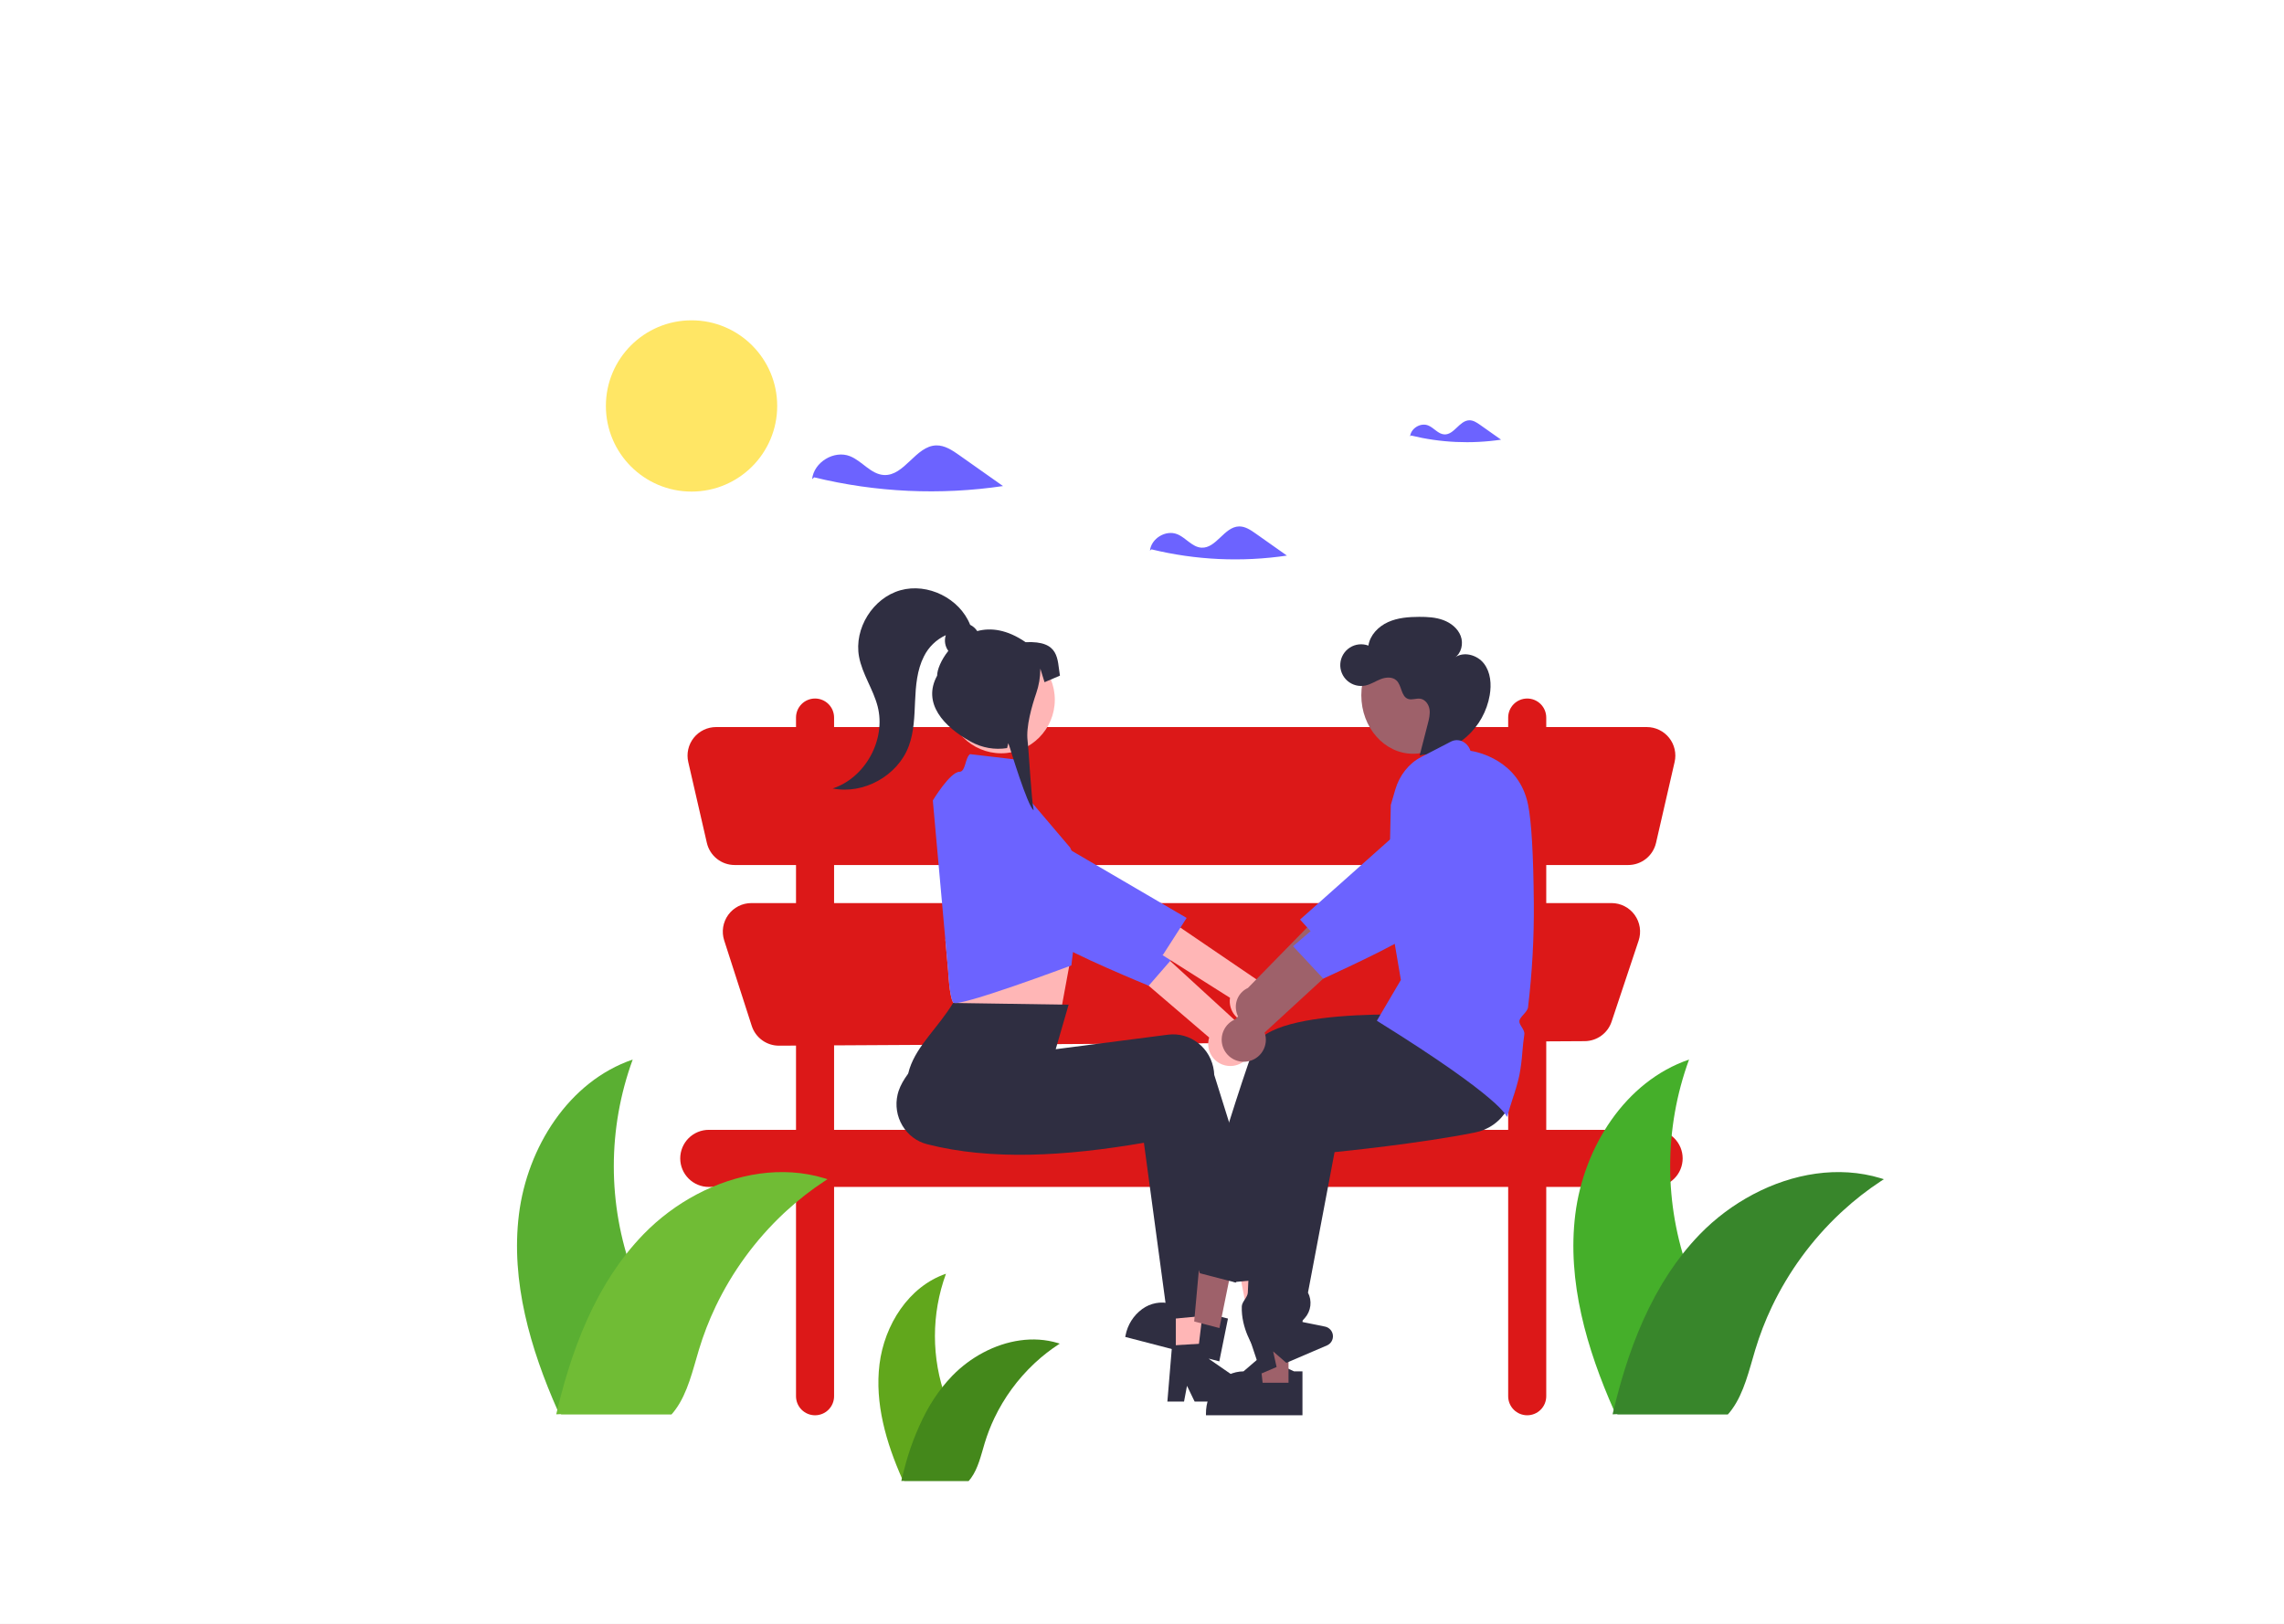 <svg width="1440" height="1024" viewBox="0 0 1440 1024" fill="none" xmlns="http://www.w3.org/2000/svg">
<rect width="1440" height="1024" fill="#E5E5E5"/>
<g id="love">
<g id="Desktop - 1">
<rect width="1440" height="1024" fill="white"/>
<path id="sun" d="M436 310C465.823 310 490 285.823 490 256C490 226.177 465.823 202 436 202C406.177 202 382 226.177 382 256C382 285.823 406.177 310 436 310Z" fill="#FFE665"/>
<g id="chair">
<path id="Vector" d="M1042.87 712.5H974.865V656.709L999.099 656.572C1002.86 656.551 1006.52 655.353 1009.56 653.146C1012.61 650.938 1014.89 647.832 1016.07 644.265L1033.1 593.192C1034 590.486 1034.25 587.605 1033.82 584.785C1033.39 581.966 1032.29 579.289 1030.62 576.975C1028.96 574.661 1026.76 572.777 1024.22 571.477C1021.69 570.178 1018.87 569.5 1016.02 569.5H974.865V545.5H1026.53C1030.61 545.5 1034.56 544.119 1037.75 541.582C1040.93 539.045 1043.16 535.502 1044.08 531.533L1055.8 480.533C1056.41 477.895 1056.41 475.155 1055.81 472.515C1055.21 469.876 1054.03 467.406 1052.34 465.288C1050.65 463.171 1048.51 461.461 1046.07 460.286C1043.64 459.11 1040.96 458.5 1038.26 458.5H974.865V452.5C974.865 449.317 973.601 446.265 971.351 444.015C969.1 441.764 966.048 440.5 962.865 440.5C959.683 440.5 956.63 441.764 954.38 444.015C952.13 446.265 950.865 449.317 950.865 452.5V458.5H525.865V452.5C525.865 449.317 524.601 446.265 522.351 444.015C520.1 441.764 517.048 440.5 513.865 440.5C510.683 440.5 507.63 441.764 505.38 444.015C503.13 446.265 501.865 449.317 501.865 452.5V458.5H451.473C448.766 458.5 446.094 459.11 443.656 460.286C441.218 461.461 439.077 463.171 437.391 465.288C435.705 467.406 434.518 469.876 433.919 472.515C433.32 475.155 433.324 477.895 433.93 480.533L445.654 531.533C446.567 535.502 448.799 539.045 451.985 541.582C455.171 544.119 459.124 545.5 463.197 545.5H501.865V569.5H473.707C470.871 569.5 468.074 570.171 465.545 571.457C463.017 572.743 460.828 574.609 459.158 576.902C457.488 579.195 456.383 581.851 455.934 584.652C455.485 587.453 455.705 590.32 456.575 593.021L473.951 646.947C475.125 650.588 477.428 653.761 480.527 656.005C483.626 658.249 487.359 659.447 491.185 659.426L501.865 659.366V712.5H446.865C444.501 712.5 442.161 712.966 439.977 713.87C437.793 714.775 435.809 716.101 434.137 717.772C432.466 719.443 431.14 721.428 430.235 723.612C429.331 725.795 428.865 728.136 428.865 730.5V730.5C428.865 735.274 430.762 739.852 434.137 743.228C437.513 746.604 442.091 748.5 446.865 748.5H501.865V880.5C501.865 883.683 503.13 886.735 505.38 888.985C507.63 891.236 510.683 892.5 513.865 892.5C517.048 892.5 520.1 891.236 522.351 888.985C524.601 886.735 525.865 883.683 525.865 880.5V748.5H950.865V880.5C950.865 883.683 952.13 886.735 954.38 888.985C956.63 891.236 959.683 892.5 962.865 892.5C966.048 892.5 969.1 891.236 971.351 888.985C973.601 886.735 974.865 883.683 974.865 880.5V748.5H1042.87C1047.64 748.5 1052.22 746.604 1055.59 743.228C1058.97 739.852 1060.87 735.274 1060.87 730.5V730.5C1060.87 728.136 1060.4 725.795 1059.5 723.612C1058.59 721.428 1057.26 719.443 1055.59 717.772C1053.92 716.101 1051.94 714.775 1049.75 713.87C1047.57 712.966 1045.23 712.5 1042.87 712.5V712.5ZM525.865 545.5H950.865V569.5H525.865V545.5ZM525.865 712.5V659.231L950.865 656.843V712.5H525.865Z" fill="#DC1818"/>
</g>
<g id="cloud">
<path id="Vector_2" d="M604.822 287.073C600.44 283.979 595.645 280.754 590.283 280.883C577.304 281.195 570.307 300.221 557.341 299.552C549.073 299.125 543.584 290.726 535.885 287.68C525.862 283.715 513.107 291.47 512.014 302.193L513.301 301.015C552.262 310.513 592.694 312.381 632.365 306.515C623.184 300.034 614.003 293.554 604.822 287.073Z" fill="#6C63FF"/>
<path id="Vector_3" d="M791.603 336.416C788.459 334.197 785.019 331.883 781.171 331.975C771.859 332.199 766.839 345.85 757.536 345.37C751.603 345.064 747.665 339.037 742.141 336.852C734.95 334.007 725.798 339.571 725.014 347.265L725.937 346.42C753.892 353.234 782.901 354.575 811.365 350.366C804.778 345.716 798.191 341.066 791.603 336.416Z" fill="#6C63FF"/>
<path id="Vector_4" d="M933.254 267.997C931.165 266.522 928.88 264.985 926.324 265.046C920.137 265.195 916.801 274.264 910.621 273.945C906.679 273.742 904.063 269.738 900.393 268.286C895.615 266.396 889.535 270.093 889.014 275.204L889.627 274.643C908.2 279.17 927.473 280.061 946.384 277.265C942.007 274.175 937.631 271.086 933.254 267.997Z" fill="#6C63FF"/>
</g>
<g id="men_shoe">
<path id="Vector_5" d="M768.731 858.506L709.432 843.096L709.604 842.246C710.846 835.535 714.604 829.552 720.109 825.518C722.648 823.659 725.569 822.389 728.66 821.798C731.751 821.207 734.934 821.311 737.98 822.102L737.981 822.102L750.698 815.609L769.023 830.169L774.199 831.514L768.731 858.506Z" fill="#2F2E41"/>
<path id="Vector_6" d="M821.166 892.5L760.325 892.497V891.626C760.249 884.67 762.716 877.925 767.262 872.66C769.326 870.226 771.889 868.264 774.778 866.908C777.667 865.553 780.815 864.835 784.006 864.805H784.008L795.121 855.256L815.856 864.806L821.167 864.807L821.166 892.5Z" fill="#2F2E41"/>
</g>
<g id="girl">
<path id="Vector_7" d="M596.008 592.381L597.778 612.165C597.778 612.165 598.545 628.591 600.972 632.223C603.381 635.837 669.123 636.293 669.123 636.293C669.123 636.293 673.466 612.877 677.208 592.381H596.008Z" fill="#FFB6B6"/>
<path id="Vector_8" d="M789.51 843.982L803.254 841.206L799.32 785.692L779.036 789.789L789.51 843.982Z" fill="#FFB6B6"/>
<path id="Vector_9" d="M741.326 852.115H755.335L762 796.874L741.324 796.875L741.326 852.115Z" fill="#FFB6B6"/>
<path id="Vector_10" d="M631.249 475.044C649.904 475.044 665.028 459.921 665.028 441.265C665.028 422.609 649.904 407.486 631.249 407.486C612.593 407.486 597.47 422.609 597.47 441.265C597.47 459.921 612.593 475.044 631.249 475.044Z" fill="#FFB6B6"/>
<path id="Vector_11" d="M763.75 829.383L736.222 831.942L721.207 720.654C671.711 729.167 625.017 731.894 584.628 721.596C570.953 718.158 562.594 704.038 565.958 690.058C566.115 689.405 566.297 688.758 566.503 688.119C571.337 673.371 590.944 659.209 600.913 642.988L656.14 665.65L658.643 675.883L729.379 666.73C743.604 664.889 756.596 675.186 758.397 689.728C758.492 690.496 758.554 691.267 758.583 692.041L763.75 829.383Z" fill="#2F2E41"/>
<path id="Vector_12" d="M805.602 805.948L778.074 808.506L728.161 706.425C678.665 714.938 631.971 717.664 591.582 707.367C577.907 703.929 569.548 689.809 572.912 675.829C573.069 675.176 573.251 674.529 573.457 673.89C578.291 659.142 590.944 648.707 600.913 632.486L673.73 633.592L665.597 661.654L736.333 652.501C750.558 650.66 763.55 660.956 765.351 675.499C765.446 676.267 765.508 677.038 765.537 677.812L805.602 805.948Z" fill="#2F2E41"/>
<path id="Vector_13" d="M611.594 475.572L638.705 478.762C639.849 478.896 640.921 479.384 641.774 480.157C642.627 480.93 643.218 481.95 643.463 483.075L647.775 502.804L674.652 534.455C674.652 534.455 684.303 552.55 680.684 573.059C677.064 593.568 675.474 608.807 675.474 608.807C675.474 608.807 603.378 635.839 600.965 632.219C598.552 628.6 597.769 612.161 597.769 612.161L588.118 504.792C588.118 504.792 598.976 486.696 605.008 486.696C608.901 486.565 608.401 477.803 611.594 475.572Z" fill="#6C63FF"/>
<path id="Vector_14" d="M773.871 672.125C771.862 671.875 769.933 671.187 768.219 670.111C766.505 669.034 765.048 667.595 763.95 665.895C762.853 664.194 762.141 662.274 761.866 660.268C761.591 658.263 761.759 656.222 762.358 654.289L677.526 581.649L701.513 572.803L780.671 645.33C783.852 646.551 786.475 648.897 788.042 651.923C789.608 654.949 790.011 658.445 789.173 661.748C788.334 665.051 786.314 667.931 783.493 669.844C780.673 671.756 777.249 672.568 773.871 672.125V672.125Z" fill="#FFB6B6"/>
<path id="Vector_15" d="M620.17 502.997C620.17 502.997 603.019 507.383 606.06 527.422C609.102 547.46 658.034 587.4 665.728 594.074C673.422 600.747 724.23 621.616 724.23 621.616L742.524 600.525L620.17 502.997Z" fill="#6C63FF"/>
<path id="Vector_16" d="M789.438 645.237C787.414 645.278 785.407 644.874 783.556 644.054C781.705 643.235 780.057 642.02 778.727 640.494C777.396 638.969 776.417 637.17 775.857 635.225C775.297 633.28 775.171 631.236 775.486 629.237L681.113 569.516L703.583 557.321L792.325 617.743C795.648 618.496 798.58 620.442 800.565 623.212C802.549 625.982 803.449 629.384 803.093 632.773C802.737 636.162 801.151 639.302 798.634 641.6C796.117 643.897 792.845 645.191 789.438 645.237H789.438Z" fill="#FFB6B6"/>
<path id="Vector_17" d="M613.068 499.903C613.068 499.903 596.723 506.704 602.608 526.099C608.492 545.494 662.647 578.003 671.219 583.504C679.791 589.005 733.066 602.37 733.066 602.37L748.145 578.874L613.068 499.903Z" fill="#6C63FF"/>
<path id="Vector_18" d="M646.613 404.974C634.9 396.919 624.586 395.692 616.113 397.976C615.015 396.277 613.475 394.91 611.658 394.02C605.05 377.37 584.94 367.37 567.682 372.231C550.313 377.123 538.328 396.364 541.597 414.111C543.622 425.111 550.545 434.637 553.33 445.47C558.72 466.441 545.571 490.464 525 497.224C544.477 501.134 565.916 489.238 572.903 470.641C576.297 461.609 576.501 451.747 576.933 442.108C577.364 432.469 578.141 422.539 582.509 413.936C585.437 408.035 590.301 403.317 596.287 400.568C595.751 402.226 595.617 403.988 595.896 405.708C596.175 407.429 596.859 409.058 597.892 410.462C593.325 416.183 590.838 422.371 590.838 426.077C581.35 443.419 594.919 458.315 612.261 467.804C619.178 471.608 627.165 473 634.961 471.761L635.687 468.664L636.67 471.454C636.67 471.454 647.961 508.747 651.686 510.935C650.272 504.298 648.653 473.568 647.867 467.091C646.777 458.275 650.574 445.15 653.313 437.169C655.012 432.25 655.883 427.084 655.893 421.88V421.652L658.56 430.219L668.269 426.077C666.463 415.716 668.269 403.954 646.613 404.974Z" fill="#2F2E41"/>
</g>
<g id="men">
<path id="Vector_19" d="M793.848 647.757C797.187 647.111 800.138 645.177 802.064 642.374C803.99 639.57 804.735 636.121 804.14 632.773C804.021 632.075 803.846 631.389 803.618 630.719L877.664 559.958L855.699 552.58L786.771 623.031C784.149 624.231 781.997 626.265 780.652 628.816C779.306 631.367 778.842 634.291 779.332 637.133C779.576 638.789 780.147 640.38 781.011 641.813C781.876 643.246 783.016 644.494 784.367 645.482C785.718 646.471 787.252 647.181 788.879 647.571C790.507 647.962 792.196 648.025 793.848 647.757Z" fill="#9E616A"/>
<path id="Vector_20" d="M768.821 837.494L752.899 833.357L759.413 761.833L782.911 767.939L768.821 837.494Z" fill="#9E616A"/>
<path id="Vector_21" d="M926.694 484.585C926.694 484.585 942.332 488.054 940.287 506.839C938.242 525.624 895.463 564.614 888.75 571.111C882.037 577.608 836.897 598.892 836.897 598.892L819.643 579.897L926.694 484.585Z" fill="#6C63FF"/>
<path id="Vector_22" d="M812.377 871.998L796.042 871.997L788.271 800.634L812.38 800.635L812.377 871.998Z" fill="#9E616A"/>
<path id="Vector_23" d="M756.423 802.737C756.363 802.596 750.462 788.557 754.335 775.442C754.664 774.175 754.885 772.881 754.994 771.577C755.126 770.037 755.394 768.513 755.795 767.021C756.24 765.678 756.799 764.376 757.465 763.129C758.153 761.838 758.73 760.491 759.191 759.103C768.51 727.934 781.514 685.575 790.538 660.781C800.671 632.938 910.363 640.566 916.766 641.037L936.199 627.191L943.453 676.166L874.37 698.114L874.314 698.132L818.057 698.015L816.063 703.988C817.501 706.557 817.916 709.574 817.225 712.436C816.917 713.845 816.315 715.173 815.459 716.334C814.603 717.495 813.512 718.463 812.258 719.174L810.718 720.003L791.885 776.426C791.855 782.086 790.088 787.601 786.824 792.225L786.414 792.793L779.169 808.829L756.511 802.942L756.423 802.737Z" fill="#2F2E41"/>
<path id="Vector_24" d="M890.872 475.334C908.878 475.334 923.474 458.801 923.474 438.407C923.474 418.014 908.878 401.481 890.872 401.481C872.866 401.481 858.269 418.014 858.269 438.407C858.269 458.801 872.866 475.334 890.872 475.334Z" fill="#9E616A"/>
<path id="Vector_25" d="M790.585 849.833C790.503 849.715 782.373 837.875 782.922 823.787C782.979 822.333 783.871 820.945 784.816 819.476C785.72 818.069 786.655 816.614 786.714 815.208C787.085 806.386 787.488 797.727 787.913 789.473C788.189 784.123 786.793 778.464 785.443 772.992C784 767.143 782.508 761.094 782.923 755.156C785.237 722.006 795.575 690.824 800.209 685.576C810.47 673.954 873.263 640.19 875.931 638.759L876.04 638.701L956.438 648.922L956.747 648.961L956.805 649.307C956.857 649.618 961.862 680.627 950.177 699.792C948.004 703.522 945.054 706.74 941.527 709.227C937.999 711.714 933.978 713.413 929.735 714.207C895.315 721.107 845.798 726.121 841.408 726.558L824.643 815.148C825.963 817.696 826.484 820.583 826.14 823.432C825.795 826.281 824.6 828.96 822.71 831.12L821.336 832.626L819.74 841.061L813.842 850.014H790.711L790.585 849.833Z" fill="#2F2E41"/>
<path id="Vector_26" d="M935.559 418.422C931.296 412.907 922.622 410.553 917.079 414.777C921.387 411.99 922.753 405.875 920.939 401.074C919.126 396.274 914.722 392.796 909.906 391.024C905.09 389.253 899.862 388.982 894.731 389.001C888.034 389.026 881.17 389.556 875.076 392.33C868.982 395.105 863.736 400.509 862.739 407.13C860.827 406.417 858.775 406.158 856.746 406.375C854.716 406.592 852.765 407.279 851.048 408.38C849.33 409.482 847.892 410.969 846.848 412.723C845.805 414.476 845.184 416.449 845.035 418.485C844.886 420.52 845.213 422.562 845.991 424.449C846.768 426.336 847.974 428.016 849.513 429.356C851.052 430.696 852.882 431.659 854.858 432.169C856.835 432.679 858.902 432.722 860.898 432.294C864.302 431.565 867.265 429.528 870.511 428.27C873.757 427.013 877.822 426.695 880.381 429.055C883.864 432.265 883.272 439.163 887.737 440.744C890.203 441.618 892.938 440.22 895.522 440.636C898.589 441.13 900.743 444.151 901.25 447.216C901.756 450.281 900.976 453.397 900.201 456.405C898.478 463.098 896.754 469.79 895.031 476.483L897.053 475.975C907.297 475.406 917.046 471.38 924.707 464.555C932.368 457.729 937.487 448.507 939.229 438.396C940.413 431.527 939.821 423.936 935.559 418.422Z" fill="#2F2E41"/>
<path id="Vector_27" d="M868.072 643.696L883.216 617.966L875.465 572.386L876.864 507.661L879.656 498.019C882.308 488.926 888.239 481.424 895.927 477.438L914.724 467.692C915.865 467.093 917.131 466.772 918.419 466.755C919.707 466.737 920.981 467.024 922.138 467.592C923.312 468.193 924.355 469.023 925.206 470.032C926.056 471.041 926.697 472.209 927.091 473.468C931.232 474.104 957.688 479.257 963.414 507.49C965.544 517.991 966.761 538.777 967.031 569.273C967.222 591.298 966.006 613.313 963.391 635.184C963.199 636.784 961.843 638.305 960.532 639.776C959.336 641.118 958.099 642.506 957.926 643.769C957.756 645.005 958.563 646.311 959.417 647.693C960.337 649.184 961.289 650.727 961.038 652.355C960.472 656.022 960.14 659.747 959.818 663.35C959.469 668.303 958.835 673.232 957.919 678.112C956.763 683.185 955.329 688.192 953.624 693.108C952.471 696.643 951.278 700.298 950.341 703.869L950.266 704.153L950.008 704.203C950.002 704.204 949.996 704.205 949.99 704.205C949.73 704.205 948.789 693.889 868.072 643.696Z" fill="#6C63FF"/>
<path id="Vector_28" d="M786.448 669.372C788.446 669.051 790.35 668.295 792.024 667.159C793.699 666.022 795.104 664.532 796.141 662.794C797.177 661.055 797.82 659.111 798.024 657.097C798.227 655.083 797.987 653.05 797.32 651.139L879.519 575.533L855.233 567.544L778.7 642.835C775.564 644.169 773.027 646.607 771.569 649.687C770.11 652.766 769.832 656.274 770.787 659.545C771.742 662.816 773.864 665.623 776.75 667.434C779.637 669.246 783.087 669.935 786.448 669.372V669.372Z" fill="#9E616A"/>
<path id="Vector_29" d="M934.046 494.893C934.046 494.893 951.342 498.668 949.014 518.801C946.686 538.935 899.203 580.588 891.75 587.53C884.298 594.473 834.263 617.132 834.263 617.132L815.232 596.704L934.046 494.893Z" fill="#6C63FF"/>
</g>
<g id="girl_shoe">
<path id="Vector_30" d="M783.97 832.501L804.924 822L808.873 831.213L835.37 836.569C836.678 836.834 837.868 837.509 838.766 838.498C839.663 839.486 840.221 840.736 840.358 842.064C840.495 843.392 840.204 844.729 839.527 845.88C838.85 847.031 837.823 847.936 836.596 848.462L810.995 859.435L802.676 852.214L804.86 862.065L795.207 866.203L783.97 832.501Z" fill="#2F2E41"/>
<path id="Vector_31" d="M738.95 848.438L762.346 847.042V857.066L784.589 872.428C785.688 873.186 786.515 874.276 786.951 875.538C787.386 876.801 787.407 878.169 787.009 879.444C786.612 880.718 785.818 881.832 784.742 882.624C783.667 883.415 782.367 883.842 781.031 883.841H753.178L748.377 873.926L746.502 883.841H736L738.95 848.438Z" fill="#2F2E41"/>
</g>
<g id="leaf">
<path id="Vector_32" d="M993.182 765.79C998.435 723.546 1024.62 681.924 1064.9 668.177C1049.02 711.657 1049.02 759.357 1064.91 802.835C1071.1 819.581 1079.73 837.561 1073.91 854.438C1070.29 864.94 1061.42 872.974 1051.52 877.998C1041.61 883.022 1030.61 885.416 1019.75 887.763L1017.62 889.53C1000.38 850.607 987.929 808.034 993.182 765.79Z" fill="#45AF2A"/>
<path id="Vector_33" d="M1187.71 743.629C1187.07 744.041 1186.44 744.453 1185.81 744.88C1177.32 750.46 1169.3 756.719 1161.83 763.597C1161.25 764.119 1160.66 764.658 1160.09 765.196C1142.27 781.958 1127.71 801.883 1117.16 823.959C1112.97 832.747 1109.46 841.841 1106.65 851.162C1102.77 864.036 1099.59 878.303 1091.91 888.833C1091.12 889.941 1090.26 890.998 1089.34 892H1019.94C1019.78 891.921 1019.62 891.858 1019.46 891.778L1016.69 891.905C1016.8 891.414 1016.93 890.907 1017.04 890.417C1017.1 890.132 1017.18 889.847 1017.25 889.562C1017.29 889.372 1017.34 889.182 1017.37 889.007C1017.39 888.944 1017.41 888.881 1017.42 888.833C1017.45 888.659 1017.5 888.501 1017.53 888.342C1018.23 885.508 1018.95 882.674 1019.69 879.839C1019.69 879.823 1019.69 879.823 1019.7 879.807C1025.39 858.225 1032.92 836.927 1043.45 817.451C1043.77 816.865 1044.09 816.263 1044.44 815.677C1049.23 806.924 1054.73 798.578 1060.89 790.722C1064.27 786.431 1067.87 782.314 1071.67 778.386C1081.51 768.258 1092.88 759.741 1105.37 753.146C1130.26 740.003 1159.08 734.968 1185.68 742.996C1186.36 743.202 1187.03 743.408 1187.71 743.629Z" fill="#38862B"/>
<path id="Vector_34" d="M327.182 765.79C332.435 723.546 358.616 681.924 398.904 668.177C383.015 711.657 383.019 759.357 398.914 802.835C405.104 819.581 413.733 837.561 407.91 854.438C404.287 864.94 395.424 872.974 385.516 877.998C375.608 883.022 364.612 885.416 353.754 887.763L351.617 889.53C334.379 850.607 321.929 808.034 327.182 765.79Z" fill="#5AAF32"/>
<path id="Vector_35" d="M521.707 743.629C521.074 744.041 520.441 744.453 519.807 744.88C511.322 750.46 503.304 756.719 495.833 763.597C495.247 764.119 494.661 764.658 494.091 765.196C476.269 781.958 461.713 801.883 451.164 823.959C446.974 832.747 443.459 841.841 440.65 851.162C436.77 864.036 433.587 878.303 425.907 888.833C425.118 889.941 424.262 890.998 423.342 892H353.939C353.781 891.921 353.622 891.858 353.464 891.778L350.693 891.905C350.804 891.414 350.93 890.907 351.042 890.417C351.105 890.132 351.184 889.847 351.247 889.562C351.294 889.372 351.342 889.182 351.374 889.007C351.389 888.944 351.406 888.881 351.421 888.833C351.453 888.659 351.501 888.501 351.532 888.342C352.229 885.508 352.947 882.674 353.686 879.839C353.686 879.823 353.686 879.823 353.701 879.807C359.386 858.225 366.923 836.927 377.453 817.451C377.77 816.865 378.086 816.263 378.435 815.677C383.23 806.924 388.733 798.578 394.888 790.722C398.272 786.431 401.871 782.314 405.671 778.386C415.51 768.258 426.881 759.741 439.367 753.146C464.259 740.003 493.078 734.968 519.681 742.996C520.361 743.202 521.027 743.408 521.707 743.629Z" fill="#70BC35"/>
<path id="Vector_36" d="M554.508 860.269C557.577 835.59 572.872 811.274 596.408 803.243C587.126 828.644 587.128 856.51 596.414 881.91C600.03 891.693 605.071 902.197 601.669 912.057C599.553 918.192 594.375 922.885 588.587 925.82C582.799 928.755 576.375 930.154 570.031 931.525L568.783 932.557C558.713 909.818 551.439 884.947 554.508 860.269Z" fill="#61A71C"/>
<path id="Vector_37" d="M668.149 847.322C667.779 847.563 667.409 847.803 667.039 848.053C662.082 851.312 657.399 854.969 653.034 858.987C652.692 859.292 652.349 859.607 652.016 859.921C641.604 869.714 633.101 881.354 626.938 894.25C624.491 899.384 622.437 904.697 620.796 910.143C618.529 917.663 616.67 925.998 612.183 932.15C611.722 932.797 611.222 933.415 610.685 934H570.139C570.047 933.954 569.955 933.917 569.862 933.87L568.243 933.944C568.308 933.658 568.382 933.362 568.447 933.075C568.484 932.908 568.53 932.742 568.567 932.575C568.595 932.464 568.623 932.353 568.641 932.252C568.65 932.215 568.66 932.178 568.669 932.15C568.687 932.048 568.715 931.956 568.734 931.863C569.141 930.207 569.56 928.551 569.992 926.896C569.992 926.886 569.992 926.886 570.001 926.877C573.169 914.228 577.827 902 583.876 890.448C584.062 890.106 584.246 889.755 584.45 889.412C587.251 884.299 590.466 879.423 594.062 874.833C596.038 872.327 598.141 869.921 600.361 867.627C606.109 861.71 612.752 856.734 620.046 852.882C634.588 845.204 651.424 842.262 666.965 846.952C667.363 847.072 667.752 847.193 668.149 847.322Z" fill="#44881B"/>
</g>
</g>
</g>
</svg>
